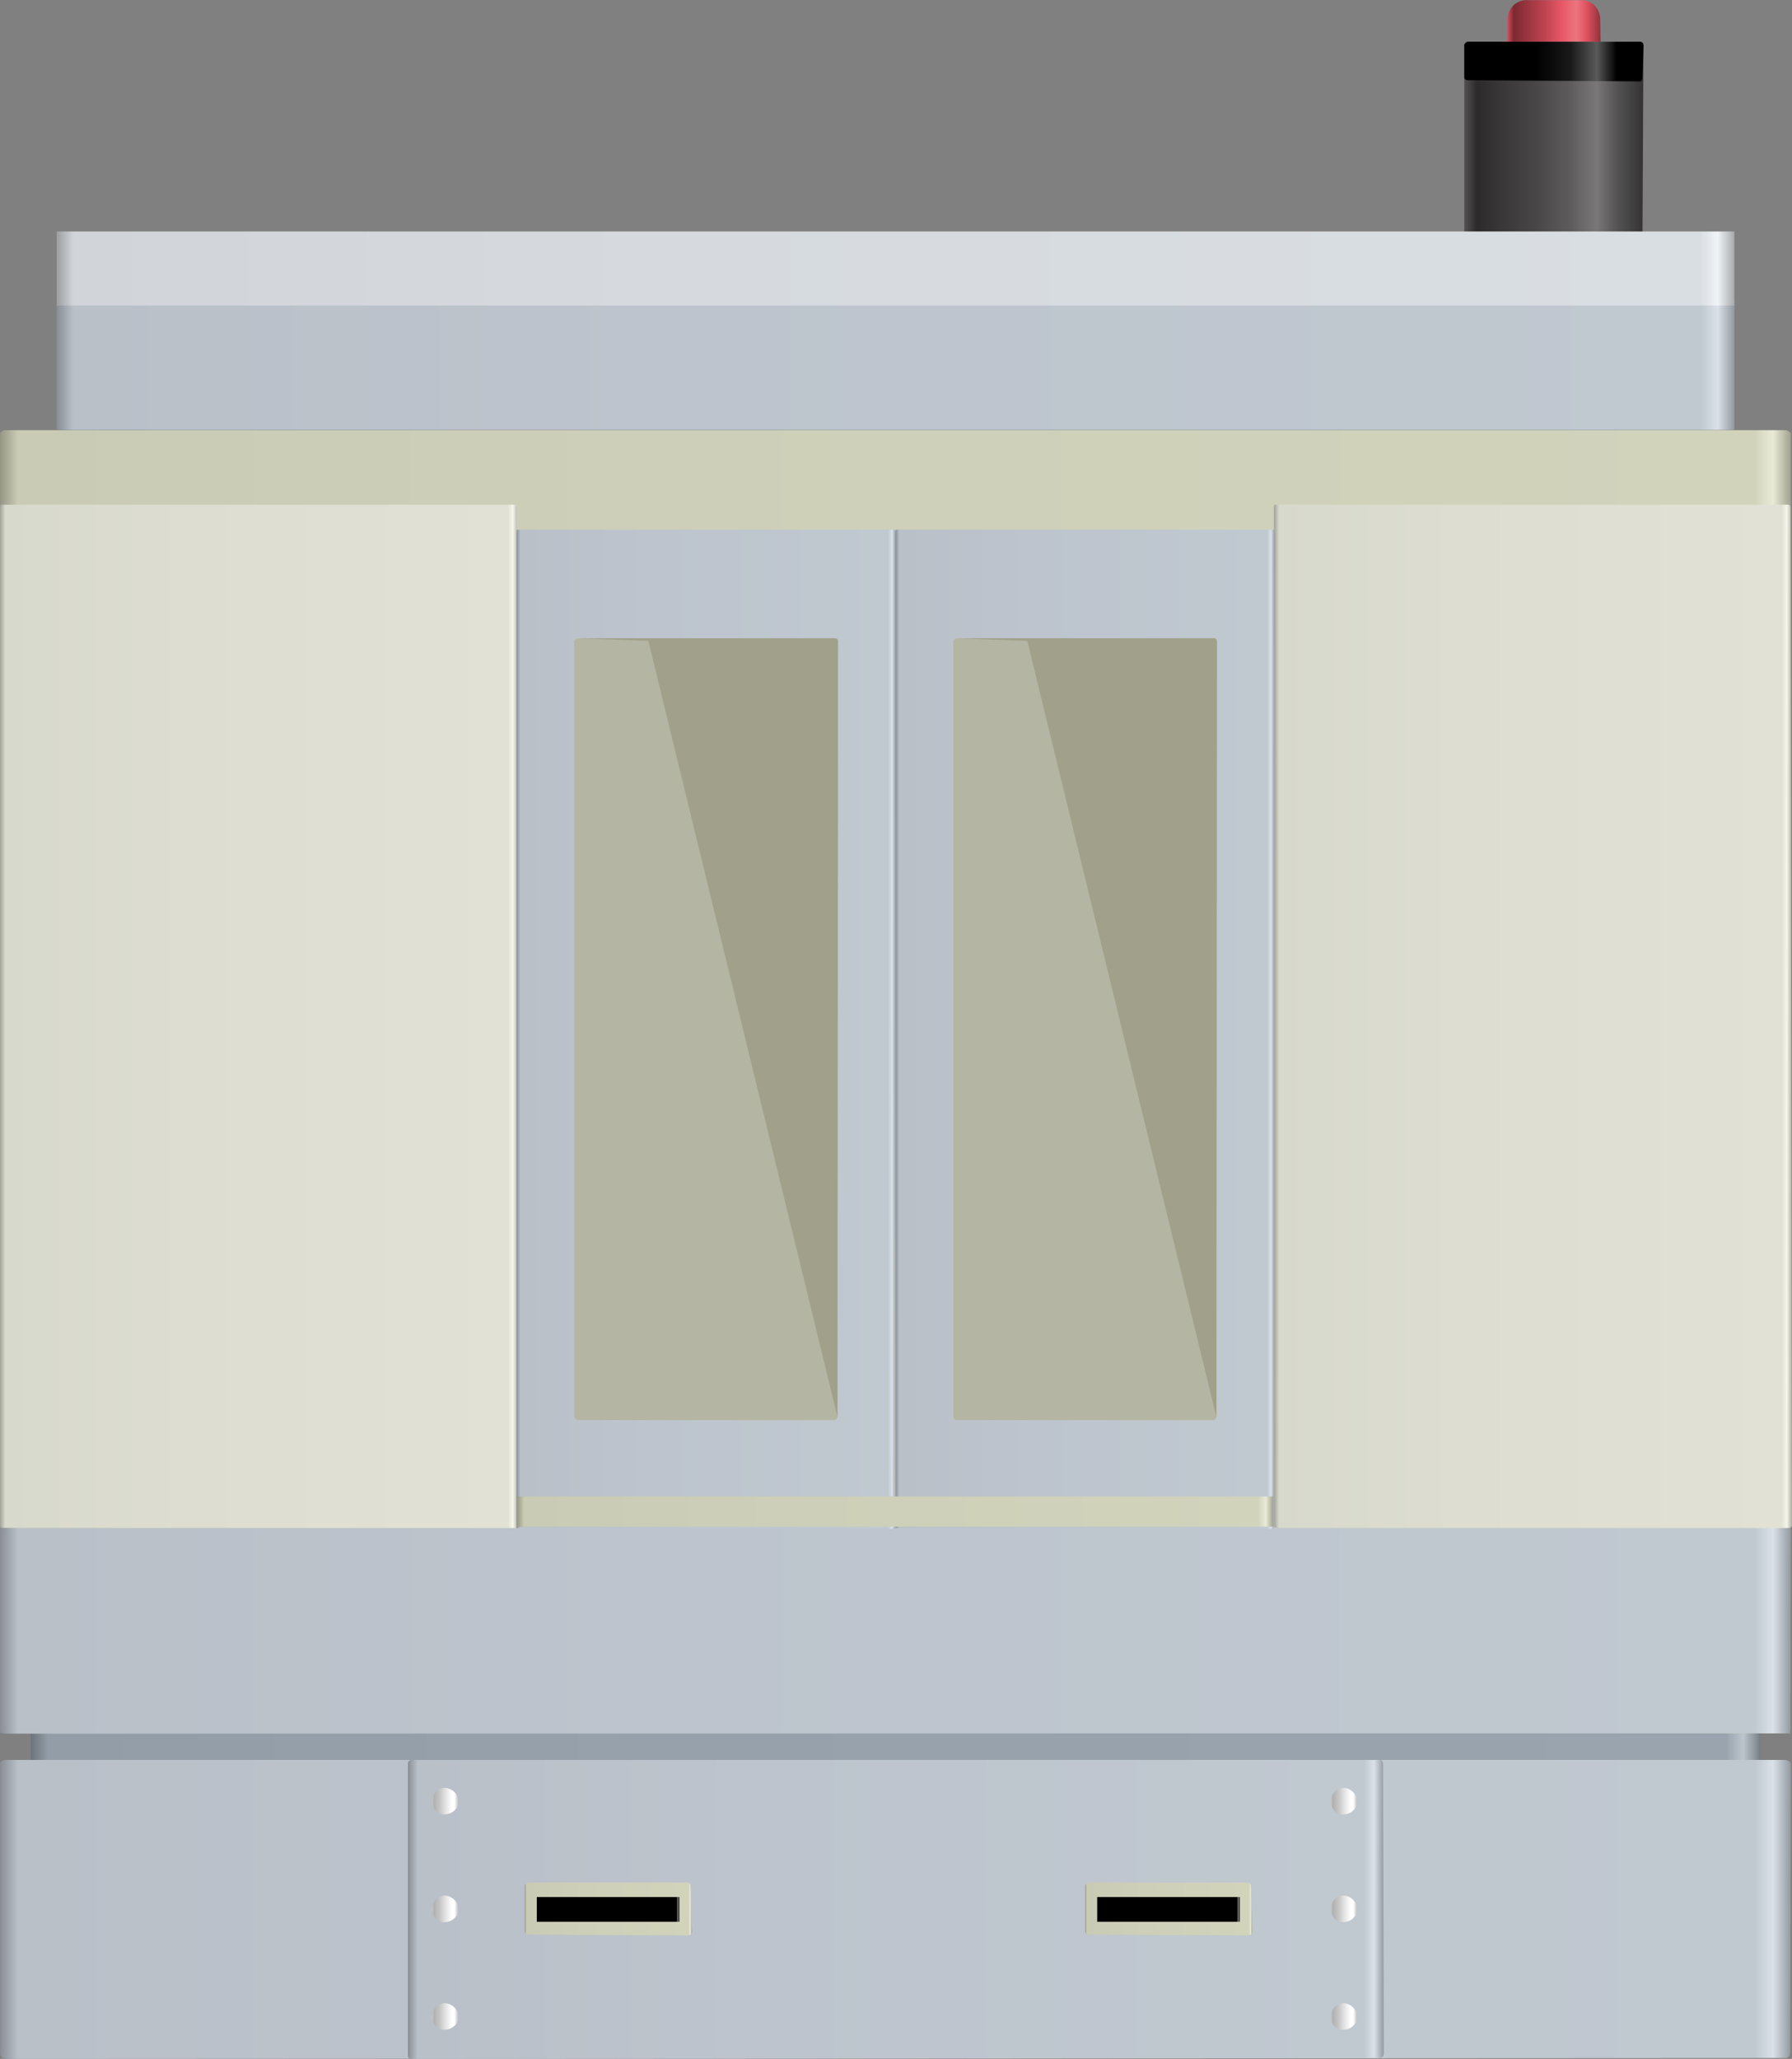 <?xml version="1.0" encoding="utf-8"?>
<!-- Generator: Adobe Illustrator 16.0.0, SVG Export Plug-In . SVG Version: 6.00 Build 0)  -->
<!DOCTYPE svg PUBLIC "-//W3C//DTD SVG 1.1//EN" "http://www.w3.org/Graphics/SVG/1.1/DTD/svg11.dtd">
<svg preserveAspectRatio="none" version="1.1" id="图层_1" xmlns="http://www.w3.org/2000/svg" xmlns:xlink="http://www.w3.org/1999/xlink" x="0px" y="0px"
	 width="490.261px" height="562.996px" viewBox="38.48 2.789 490.261 562.996" enable-background="new 38.48 2.789 490.261 562.996"
	 xml:space="preserve">
<rect x="38.48" y="2.789" width="490.261" height="562.996" fill="#808080" stroke="none"/>
<g id="surface801">
	
		<linearGradient id="SVGID_1_" gradientUnits="userSpaceOnUse" x1="236.226" y1="188.323" x2="202.132" y2="188.323" gradientTransform="matrix(0.75 0 0 -0.75 299.244 153.817)">
		<stop  offset="0" style="stop-color:#8F313B"/>
		<stop  offset="0.15" style="stop-color:#E05160"/>
		<stop  offset="0.26" style="stop-color:#EA7680"/>
		<stop  offset="0.41" style="stop-color:#E85867"/>
		<stop  offset="0.6" style="stop-color:#BE4351"/>
		<stop  offset="0.8" style="stop-color:#98343F"/>
		<stop  offset="0.93" style="stop-color:#7C2932"/>
		<stop  offset="1" style="stop-color:#DA4E5E"/>
	</linearGradient>
	<path fill="url(#SVGID_1_)" d="M456.164,2.84h15c3,0,5.105,2.383,5.105,5.383l0.145,8.867c0,3-2.594,5.273-5.602,5.273
		l-14.648-0.023c-3,0-5.32-2.426-5.32-5.426l0.07-8.824c0-3,2.367-5.301,5.375-5.301L456.164,2.84z"/>
	
		<linearGradient id="SVGID_2_" gradientUnits="userSpaceOnUse" x1="267.568" y1="165.806" x2="202.225" y2="165.806" gradientTransform="matrix(0.75 0 0 -0.75 287.417 165.194)">
		<stop  offset="0" style="stop-color:#343232"/>
		<stop  offset="0.15" style="stop-color:#555454"/>
		<stop  offset="0.26" style="stop-color:#797777"/>
		<stop  offset="0.41" style="stop-color:#5D5B5B"/>
		<stop  offset="0.6" style="stop-color:#484646"/>
		<stop  offset="0.8" style="stop-color:#383636"/>
		<stop  offset="0.93" style="stop-color:#2C2B2B"/>
		<stop  offset="1" style="stop-color:#535151"/>
	</linearGradient>
	<path fill="url(#SVGID_2_)" d="M439.835,14.215h47.25c0.75,0,1.008,0.469,1.008,1.07l-0.258,51.43c0,0-0.246,0.727-0.848,0.727
		l-47.152,0.023c0,0-0.75-0.508-0.75-1.109V14.965c0,0,0.469-0.75,1.07-0.75H439.835z"/>
	
		<linearGradient id="SVGID_3_" gradientUnits="userSpaceOnUse" x1="833.222" y1="193.305" x2="202.223" y2="193.305" gradientTransform="matrix(0.75 0 0 -0.75 -104.758 625.445)">
		<stop  offset="0" style="stop-color:#757D85"/>
		<stop  offset="0.01" style="stop-color:#BDC5CC"/>
		<stop  offset="0.02" style="stop-color:#99A4AE"/>
		<stop  offset="0.64" style="stop-color:#97A1AB"/>
		<stop  offset="0.99" style="stop-color:#939DA7"/>
		<stop  offset="1" style="stop-color:#6C747B"/>
	</linearGradient>
	<path fill="url(#SVGID_3_)" d="M46.91,474.468h473.25v12H46.91V474.468z"/>
	
		<linearGradient id="SVGID_4_" gradientUnits="userSpaceOnUse" x1="855.455" y1="-36.24" x2="202.226" y2="-36.24" gradientTransform="matrix(0.75 0 0 -0.75 -113.166 271.393)">
		<stop  offset="0" style="stop-color:#A0A28F"/>
		<stop  offset="0.01" style="stop-color:#E9EBD7"/>
		<stop  offset="0.02" style="stop-color:#D1D3BB"/>
		<stop  offset="0.64" style="stop-color:#CECFB8"/>
		<stop  offset="0.99" style="stop-color:#C9CBB4"/>
		<stop  offset="1" style="stop-color:#959685"/>
	</linearGradient>
	<path fill="url(#SVGID_4_)" d="M40.004,120.414h486.75c0.75,0,1.672,0.465,1.672,1.117l-0.172,354.382c0,0-0.488,0.82-1.258,0.82
		l-486.992-0.07c-0.75,0-1.5-0.453-1.5-1.105V121.164c0,0,0.551-0.75,1.32-0.75H40.004z"/>
	
		<linearGradient id="SVGID_5_" gradientUnits="userSpaceOnUse" x1="855.455" y1="146.807" x2="202.226" y2="146.807" gradientTransform="matrix(0.75 0 0 -0.75 -113.166 635.015)">
		<stop  offset="0" style="stop-color:#9399A0"/>
		<stop  offset="0.01" style="stop-color:#DBE1E8"/>
		<stop  offset="0.02" style="stop-color:#C0C8D0"/>
		<stop  offset="0.64" style="stop-color:#BDC4CD"/>
		<stop  offset="0.99" style="stop-color:#B9C0C8"/>
		<stop  offset="1" style="stop-color:#898E94"/>
	</linearGradient>
	<path fill="url(#SVGID_5_)" d="M40.004,484.035h486.75c0.75,0,1.672,0.43,1.672,1.031l-0.172,79.219
		c0,0.75-0.523,1.246-1.293,1.246l-486.957,0.254c-0.75,0-1.5-0.797-1.5-1.395v-79.605c0,0,0.621-0.75,1.391-0.75H40.004z"/>
	
		<linearGradient id="SVGID_6_" gradientUnits="userSpaceOnUse" x1="855.455" y1="163.804" x2="202.226" y2="163.804" gradientTransform="matrix(0.75 0 0 -0.75 -113.166 571.57)">
		<stop  offset="0" style="stop-color:#9399A0"/>
		<stop  offset="0.01" style="stop-color:#DBE1E8"/>
		<stop  offset="0.02" style="stop-color:#C0C8D0"/>
		<stop  offset="0.64" style="stop-color:#BDC4CD"/>
		<stop  offset="0.99" style="stop-color:#B9C0C8"/>
		<stop  offset="1" style="stop-color:#898E94"/>
	</linearGradient>
	<path fill="url(#SVGID_6_)" d="M40.004,420.593h486.75c0.75,0,1.672,0.074,1.672,0.176l-0.172,56.074c0,0-0.488-0.109-1.258-0.109
		l-486.992,0.109c-0.75,0-1.5-0.191-1.5-0.293v-55.957c0,0,0.551,0,1.32,0H40.004z"/>
	
		<linearGradient id="SVGID_7_" gradientUnits="userSpaceOnUse" x1="391.225" y1="14.768" x2="202.225" y2="14.768" gradientTransform="matrix(0.75 0 0 -0.75 -113.189 291.767)">
		<stop  offset="0" style="stop-color:#ADADA3"/>
		<stop  offset="0.01" style="stop-color:#F6F7EC"/>
		<stop  offset="0.02" style="stop-color:#E1E2D5"/>
		<stop  offset="0.64" style="stop-color:#DDDED1"/>
		<stop  offset="0.99" style="stop-color:#D8D9CD"/>
		<stop  offset="1" style="stop-color:#A0A197"/>
	</linearGradient>
	<path fill="url(#SVGID_7_)" d="M39.23,140.789h140.25c0,0,0.383,0.367,0.383,0.875l0.367,278.125c0,0.75-0.555,0.805-0.777,0.805
		L39.23,420.539c-0.75,0-0.75-0.359-0.75-0.867V141.539c0-0.75,0.16-0.75,0.383-0.75H39.23z"/>
	
		<linearGradient id="SVGID_8_" gradientUnits="userSpaceOnUse" x1="391.225" y1="14.768" x2="202.226" y2="14.768" gradientTransform="matrix(0.75 0 0 -0.75 235.322 291.767)">
		<stop  offset="0" style="stop-color:#ADADA3"/>
		<stop  offset="0.01" style="stop-color:#F6F7EC"/>
		<stop  offset="0.02" style="stop-color:#E1E2D5"/>
		<stop  offset="0.64" style="stop-color:#DDDED1"/>
		<stop  offset="0.99" style="stop-color:#D8D9CD"/>
		<stop  offset="1" style="stop-color:#A0A197"/>
	</linearGradient>
	<path fill="url(#SVGID_8_)" d="M387.742,140.789h140.25c0,0,0.383,0.367,0.383,0.875l0.367,278.125c0,0.75-0.559,0.805-0.781,0.805
		l-140.219-0.055c-0.75,0-0.75-0.359-0.75-0.867V141.539c0-0.75,0.156-0.75,0.379-0.75H387.742z"/>
	
		<linearGradient id="SVGID_9_" gradientUnits="userSpaceOnUse" x1="814.221" y1="177.804" x2="202.223" y2="177.804" gradientTransform="matrix(0.75 0 0 -0.75 -97.691 236.078)">
		<stop  offset="0" style="stop-color:#9399A0"/>
		<stop  offset="0.01" style="stop-color:#DBE1E8"/>
		<stop  offset="0.02" style="stop-color:#C0C8D0"/>
		<stop  offset="0.64" style="stop-color:#BDC4CD"/>
		<stop  offset="0.99" style="stop-color:#B9C0C8"/>
		<stop  offset="1" style="stop-color:#898E94"/>
	</linearGradient>
	<path fill="url(#SVGID_9_)" d="M53.977,85.102h459v35.25h-459V85.102z"/>
	
		<linearGradient id="SVGID_10_" gradientUnits="userSpaceOnUse" x1="814.221" y1="187.803" x2="202.223" y2="187.803" gradientTransform="matrix(0.75 0 0 -0.75 -97.691 217.063)">
		<stop  offset="0" style="stop-color:#A7ABAD"/>
		<stop  offset="0.01" style="stop-color:#F0F4F7"/>
		<stop  offset="0.02" style="stop-color:#D9DEE2"/>
		<stop  offset="0.64" style="stop-color:#D6DADE"/>
		<stop  offset="0.99" style="stop-color:#D1D5D9"/>
		<stop  offset="1" style="stop-color:#9B9EA1"/>
	</linearGradient>
	<path fill="url(#SVGID_10_)" d="M53.977,66.086h459v20.25h-459V66.086z"/>
	
		<linearGradient id="SVGID_11_" gradientUnits="userSpaceOnUse" x1="340.614" y1="19.183" x2="202.223" y2="19.183" gradientTransform="matrix(0.75 0 0 -0.75 28.121 298.601)">
		<stop  offset="0" style="stop-color:#9399A0"/>
		<stop  offset="0.01" style="stop-color:#DBE1E8"/>
		<stop  offset="0.02" style="stop-color:#C0C8D0"/>
		<stop  offset="0.64" style="stop-color:#BDC4CD"/>
		<stop  offset="0.99" style="stop-color:#B9C0C8"/>
		<stop  offset="1" style="stop-color:#898E94"/>
	</linearGradient>
	<path fill="url(#SVGID_11_)" d="M179.789,147.625h103.5c0,0,0.293,0.355,0.293,0.852l-0.293,271.398c0,0.75,0.152,0.93-0.012,0.93
		l-103.488-0.18c0,0,0-0.223,0-0.719V148.375c0-0.75,0.117-0.75,0.281-0.75H179.789z"/>
	
		<linearGradient id="SVGID_12_" gradientUnits="userSpaceOnUse" x1="340.614" y1="19.183" x2="202.224" y2="19.183" gradientTransform="matrix(0.75 0 0 -0.75 131.793 298.601)">
		<stop  offset="0" style="stop-color:#9399A0"/>
		<stop  offset="0.01" style="stop-color:#DBE1E8"/>
		<stop  offset="0.02" style="stop-color:#C0C8D0"/>
		<stop  offset="0.64" style="stop-color:#BDC4CD"/>
		<stop  offset="0.99" style="stop-color:#B9C0C8"/>
		<stop  offset="1" style="stop-color:#898E94"/>
	</linearGradient>
	<path fill="url(#SVGID_12_)" d="M283.461,147.625h103.5c0,0,0.293,0.355,0.293,0.852l-0.293,271.398c0,0.75,0.152,0.93-0.012,0.93
		l-103.488-0.18c0,0,0-0.223,0-0.719V148.375c0-0.75,0.117-0.75,0.281-0.75H283.461z"/>
	<path fill="#A1A18B" d="M196.359,177.313h70.5c0.75,0,0.902,0.438,0.902,0.977l-0.152,212.023c0,0-0.363,0.805-0.965,0.805
		l-70.285-0.055c0,0-0.75-0.434-0.75-0.973V178.063c0,0,0.457-0.75,1.059-0.75H196.359z"/>
	<path fill="#A1A18B" d="M300.031,177.313h70.5c0.75,0,0.902,0.438,0.902,0.977l-0.152,212.023c0,0-0.363,0.805-0.965,0.805
		l-70.285-0.055c0,0-0.75-0.434-0.75-0.973V178.063c0,0,0.461-0.75,1.059-0.75H300.031z"/>
	
		<linearGradient id="SVGID_13_" gradientUnits="userSpaceOnUse" x1="558.227" y1="146.807" x2="202.227" y2="146.807" gradientTransform="matrix(0.75 0 0 -0.75 -1.597 635.015)">
		<stop  offset="0" style="stop-color:#9399A0"/>
		<stop  offset="0.01" style="stop-color:#DBE1E8"/>
		<stop  offset="0.02" style="stop-color:#C0C8D0"/>
		<stop  offset="0.64" style="stop-color:#BDC4CD"/>
		<stop  offset="0.99" style="stop-color:#B9C0C8"/>
		<stop  offset="1" style="stop-color:#898E94"/>
	</linearGradient>
	<path fill="url(#SVGID_13_)" d="M150.824,484.035h265.5c0,0,0.531,0.43,0.531,1.031l0.219,79.219c0,0.75-0.598,1.246-1.016,1.246
		l-265.234,0.254c-0.75,0-0.75-0.797-0.75-1.395v-79.605c0,0,0.336-0.75,0.758-0.75H150.824z"/>
	
		<linearGradient id="SVGID_14_" gradientUnits="userSpaceOnUse" x1="263.226" y1="191.644" x2="202.226" y2="191.644" gradientTransform="matrix(0.75 0 0 -0.75 30.373 668.504)">
		<stop  offset="0" style="stop-color:#A0A28F"/>
		<stop  offset="0.01" style="stop-color:#E9EBD7"/>
		<stop  offset="0.02" style="stop-color:#D1D3BB"/>
		<stop  offset="0.64" style="stop-color:#CECFB8"/>
		<stop  offset="0.99" style="stop-color:#C9CBB4"/>
		<stop  offset="1" style="stop-color:#959685"/>
	</linearGradient>
	<path fill="url(#SVGID_14_)" d="M182.793,517.527h43.5c0.75,0,1.129,0.484,1.129,1.086l0.371,12.414
		c0,0.75-0.859,0.988-1.461,0.988l-43.539-0.238c0,0-0.75-0.25-0.75-0.848v-12.652c0,0,0.488-0.75,1.09-0.75H182.793z"/>
	
		<linearGradient id="SVGID_15_" gradientUnits="userSpaceOnUse" x1="254.227" y1="196.807" x2="202.227" y2="196.807" gradientTransform="matrix(0.75 0 0 -0.75 33.669 672.502)">
		<stop  offset="0" style="stop-color:#000000"/>
		<stop  offset="0.01" style="stop-color:#7C7C7C"/>
		<stop  offset="0.02" style="stop-color:#000000"/>
		<stop  offset="0.64" style="stop-color:#000000"/>
		<stop  offset="0.99" style="stop-color:#000000"/>
		<stop  offset="1" style="stop-color:#000000"/>
	</linearGradient>
	<path fill="url(#SVGID_15_)" d="M185.34,521.523h39v6.75h-39V521.523z"/>
	
		<linearGradient id="SVGID_16_" gradientUnits="userSpaceOnUse" x1="263.222" y1="191.644" x2="202.222" y2="191.644" gradientTransform="matrix(0.75 0 0 -0.75 183.688 668.504)">
		<stop  offset="0" style="stop-color:#A0A28F"/>
		<stop  offset="0.01" style="stop-color:#E9EBD7"/>
		<stop  offset="0.02" style="stop-color:#D1D3BB"/>
		<stop  offset="0.64" style="stop-color:#CECFB8"/>
		<stop  offset="0.99" style="stop-color:#C9CBB4"/>
		<stop  offset="1" style="stop-color:#959685"/>
	</linearGradient>
	<path fill="url(#SVGID_16_)" d="M336.105,517.527h43.5c0.75,0,1.129,0.484,1.129,1.086l0.371,12.414
		c0,0.75-0.855,0.988-1.457,0.988l-43.543-0.238c0,0-0.75-0.25-0.75-0.848v-12.652c0,0,0.488-0.75,1.09-0.75H336.105z"/>
	
		<linearGradient id="SVGID_17_" gradientUnits="userSpaceOnUse" x1="254.225" y1="196.807" x2="202.225" y2="196.807" gradientTransform="matrix(0.75 0 0 -0.75 186.983 672.502)">
		<stop  offset="0" style="stop-color:#000000"/>
		<stop  offset="0.01" style="stop-color:#7C7C7C"/>
		<stop  offset="0.02" style="stop-color:#000000"/>
		<stop  offset="0.64" style="stop-color:#000000"/>
		<stop  offset="0.99" style="stop-color:#000000"/>
		<stop  offset="1" style="stop-color:#000000"/>
	</linearGradient>
	<path fill="url(#SVGID_17_)" d="M338.652,521.523h39v6.75h-39V521.523z"/>
	
		<linearGradient id="SVGID_18_" gradientUnits="userSpaceOnUse" x1="211.871" y1="196.528" x2="202.148" y2="196.528" gradientTransform="matrix(0.75 0 0 -0.75 5.018 642.697)">
		<stop  offset="0" style="stop-color:#BDBDBD"/>
		<stop  offset="0.15" style="stop-color:#FFFFFF"/>
		<stop  offset="0.25" style="stop-color:#FFFFFF"/>
		<stop  offset="0.52" style="stop-color:#DFDFDF"/>
		<stop  offset="0.69" style="stop-color:#C7C7C7"/>
		<stop  offset="0.8" style="stop-color:#BCBCBC"/>
		<stop  offset="0.92" style="stop-color:#B1B1B1"/>
		<stop  offset="1" style="stop-color:#CBCBCB"/>
	</linearGradient>
	<path fill="url(#SVGID_18_)" d="M156.688,495.468c0-2.25,1.57-3.805,3.574-3.805c1.676,0.055,3.629,1.621,3.629,3.621
		c0.297,1.684-1.625,3.621-3.629,3.621c-2.074,0.313-3.633-1.621-3.633-3.621L156.688,495.468z"/>
	
		<linearGradient id="SVGID_19_" gradientUnits="userSpaceOnUse" x1="211.871" y1="196.528" x2="202.148" y2="196.528" gradientTransform="matrix(0.75 0 0 -0.75 5.018 672.154)">
		<stop  offset="0" style="stop-color:#BDBDBD"/>
		<stop  offset="0.15" style="stop-color:#FFFFFF"/>
		<stop  offset="0.25" style="stop-color:#FFFFFF"/>
		<stop  offset="0.52" style="stop-color:#DFDFDF"/>
		<stop  offset="0.69" style="stop-color:#C7C7C7"/>
		<stop  offset="0.8" style="stop-color:#BCBCBC"/>
		<stop  offset="0.92" style="stop-color:#B1B1B1"/>
		<stop  offset="1" style="stop-color:#CBCBCB"/>
	</linearGradient>
	<path fill="url(#SVGID_19_)" d="M156.688,524.925c0-2.25,1.57-3.805,3.574-3.805c1.676,0.055,3.629,1.621,3.629,3.621
		c0.297,1.684-1.625,3.621-3.629,3.621c-2.074,0.313-3.633-1.621-3.633-3.621L156.688,524.925z"/>
	
		<linearGradient id="SVGID_20_" gradientUnits="userSpaceOnUse" x1="211.871" y1="196.528" x2="202.148" y2="196.528" gradientTransform="matrix(0.75 0 0 -0.75 5.018 701.584)">
		<stop  offset="0" style="stop-color:#BDBDBD"/>
		<stop  offset="0.15" style="stop-color:#FFFFFF"/>
		<stop  offset="0.25" style="stop-color:#FFFFFF"/>
		<stop  offset="0.52" style="stop-color:#DFDFDF"/>
		<stop  offset="0.69" style="stop-color:#C7C7C7"/>
		<stop  offset="0.8" style="stop-color:#BCBCBC"/>
		<stop  offset="0.92" style="stop-color:#B1B1B1"/>
		<stop  offset="1" style="stop-color:#CBCBCB"/>
	</linearGradient>
	<path fill="url(#SVGID_20_)" d="M156.688,554.355c0-2.25,1.57-3.805,3.574-3.805c1.676,0.055,3.629,1.621,3.629,3.621
		c0.297,1.684-1.625,3.621-3.629,3.621c-2.074,0.313-3.633-1.621-3.633-3.621L156.688,554.355z"/>
	
		<linearGradient id="SVGID_21_" gradientUnits="userSpaceOnUse" x1="211.872" y1="196.528" x2="202.15" y2="196.528" gradientTransform="matrix(0.75 0 0 -0.75 250.906 642.697)">
		<stop  offset="0" style="stop-color:#BDBDBD"/>
		<stop  offset="0.15" style="stop-color:#FFFFFF"/>
		<stop  offset="0.25" style="stop-color:#FFFFFF"/>
		<stop  offset="0.52" style="stop-color:#DFDFDF"/>
		<stop  offset="0.69" style="stop-color:#C7C7C7"/>
		<stop  offset="0.8" style="stop-color:#BCBCBC"/>
		<stop  offset="0.92" style="stop-color:#B1B1B1"/>
		<stop  offset="1" style="stop-color:#CBCBCB"/>
	</linearGradient>
	<path fill="url(#SVGID_21_)" d="M402.574,495.468c0-2.25,1.57-3.805,3.574-3.805c1.676,0.055,3.633,1.621,3.633,3.621
		c0.293,1.684-1.629,3.621-3.633,3.621c-2.074,0.313-3.629-1.621-3.629-3.621L402.574,495.468z"/>
	
		<linearGradient id="SVGID_22_" gradientUnits="userSpaceOnUse" x1="211.872" y1="196.528" x2="202.15" y2="196.528" gradientTransform="matrix(0.75 0 0 -0.75 250.906 672.154)">
		<stop  offset="0" style="stop-color:#BDBDBD"/>
		<stop  offset="0.15" style="stop-color:#FFFFFF"/>
		<stop  offset="0.25" style="stop-color:#FFFFFF"/>
		<stop  offset="0.52" style="stop-color:#DFDFDF"/>
		<stop  offset="0.69" style="stop-color:#C7C7C7"/>
		<stop  offset="0.8" style="stop-color:#BCBCBC"/>
		<stop  offset="0.92" style="stop-color:#B1B1B1"/>
		<stop  offset="1" style="stop-color:#CBCBCB"/>
	</linearGradient>
	<path fill="url(#SVGID_22_)" d="M402.574,524.925c0-2.25,1.57-3.805,3.574-3.805c1.676,0.055,3.633,1.621,3.633,3.621
		c0.293,1.684-1.629,3.621-3.633,3.621c-2.074,0.313-3.629-1.621-3.629-3.621L402.574,524.925z"/>
	
		<linearGradient id="SVGID_23_" gradientUnits="userSpaceOnUse" x1="211.872" y1="196.528" x2="202.15" y2="196.528" gradientTransform="matrix(0.75 0 0 -0.75 250.906 701.584)">
		<stop  offset="0" style="stop-color:#BDBDBD"/>
		<stop  offset="0.15" style="stop-color:#FFFFFF"/>
		<stop  offset="0.25" style="stop-color:#FFFFFF"/>
		<stop  offset="0.52" style="stop-color:#DFDFDF"/>
		<stop  offset="0.69" style="stop-color:#C7C7C7"/>
		<stop  offset="0.8" style="stop-color:#BCBCBC"/>
		<stop  offset="0.92" style="stop-color:#B1B1B1"/>
		<stop  offset="1" style="stop-color:#CBCBCB"/>
	</linearGradient>
	<path fill="url(#SVGID_23_)" d="M402.574,554.355c0-2.25,1.57-3.805,3.574-3.805c1.676,0.055,3.633,1.621,3.633,3.621
		c0.293,1.684-1.629,3.621-3.633,3.621c-2.074,0.313-3.629-1.621-3.629-3.621L402.574,554.355z"/>
	
		<linearGradient id="SVGID_24_" gradientUnits="userSpaceOnUse" x1="478.225" y1="195.804" x2="202.225" y2="195.804" gradientTransform="matrix(0.75 0 0 -0.75 28.17 562.969)">
		<stop  offset="0" style="stop-color:#A0A28F"/>
		<stop  offset="0.01" style="stop-color:#E9EBD7"/>
		<stop  offset="0.02" style="stop-color:#D1D3BB"/>
		<stop  offset="0.64" style="stop-color:#CECFB8"/>
		<stop  offset="0.99" style="stop-color:#C9CBB4"/>
		<stop  offset="1" style="stop-color:#959685"/>
	</linearGradient>
	<path fill="url(#SVGID_24_)" d="M179.84,420.242h207v-8.25h-207V420.242z"/>
	
		<linearGradient id="SVGID_25_" gradientUnits="userSpaceOnUse" x1="267.568" y1="194.108" x2="202.225" y2="194.108" gradientTransform="matrix(0.75 0 0 -0.75 287.417 165.194)">
		<stop  offset="0" style="stop-color:#000000"/>
		<stop  offset="0.15" style="stop-color:#000000"/>
		<stop  offset="0.26" style="stop-color:#595959"/>
		<stop  offset="0.41" style="stop-color:#191919"/>
		<stop  offset="0.6" style="stop-color:#000000"/>
		<stop  offset="0.8" style="stop-color:#000000"/>
		<stop  offset="0.93" style="stop-color:#000000"/>
		<stop  offset="1" style="stop-color:#000000"/>
	</linearGradient>
	<path fill="url(#SVGID_25_)" d="M439.835,14.215h47.25c0.75,0,1.008,0.453,1.008,1.055l-0.258,8.695c0,0.75-0.25,1.082-0.852,1.082
		l-47.148-0.332c0,0-0.75-0.152-0.75-0.754v-8.996c0,0,0.465-0.785,1.066-0.785L439.835,14.215z"/>
	<path fill="#FFFFFF" fill-opacity="0.208" d="M196.359,177.293l19.5,0.75l51.75,212.25c0,0-0.363,0.844-0.965,0.844l-70.285-0.094
		c0,0-0.75-0.438-0.75-0.973V178.043c0,0,0.457-0.75,1.059-0.75H196.359z"/>
	<path fill="#FFFFFF" fill-opacity="0.208" d="M300.031,177.293l19.5,0.75l51.75,212.25c0,0-0.363,0.844-0.965,0.844l-70.285-0.094
		c0,0-0.75-0.438-0.75-0.973V178.043c0,0,0.457-0.75,1.059-0.75H300.031z"/>
</g>
</svg>
